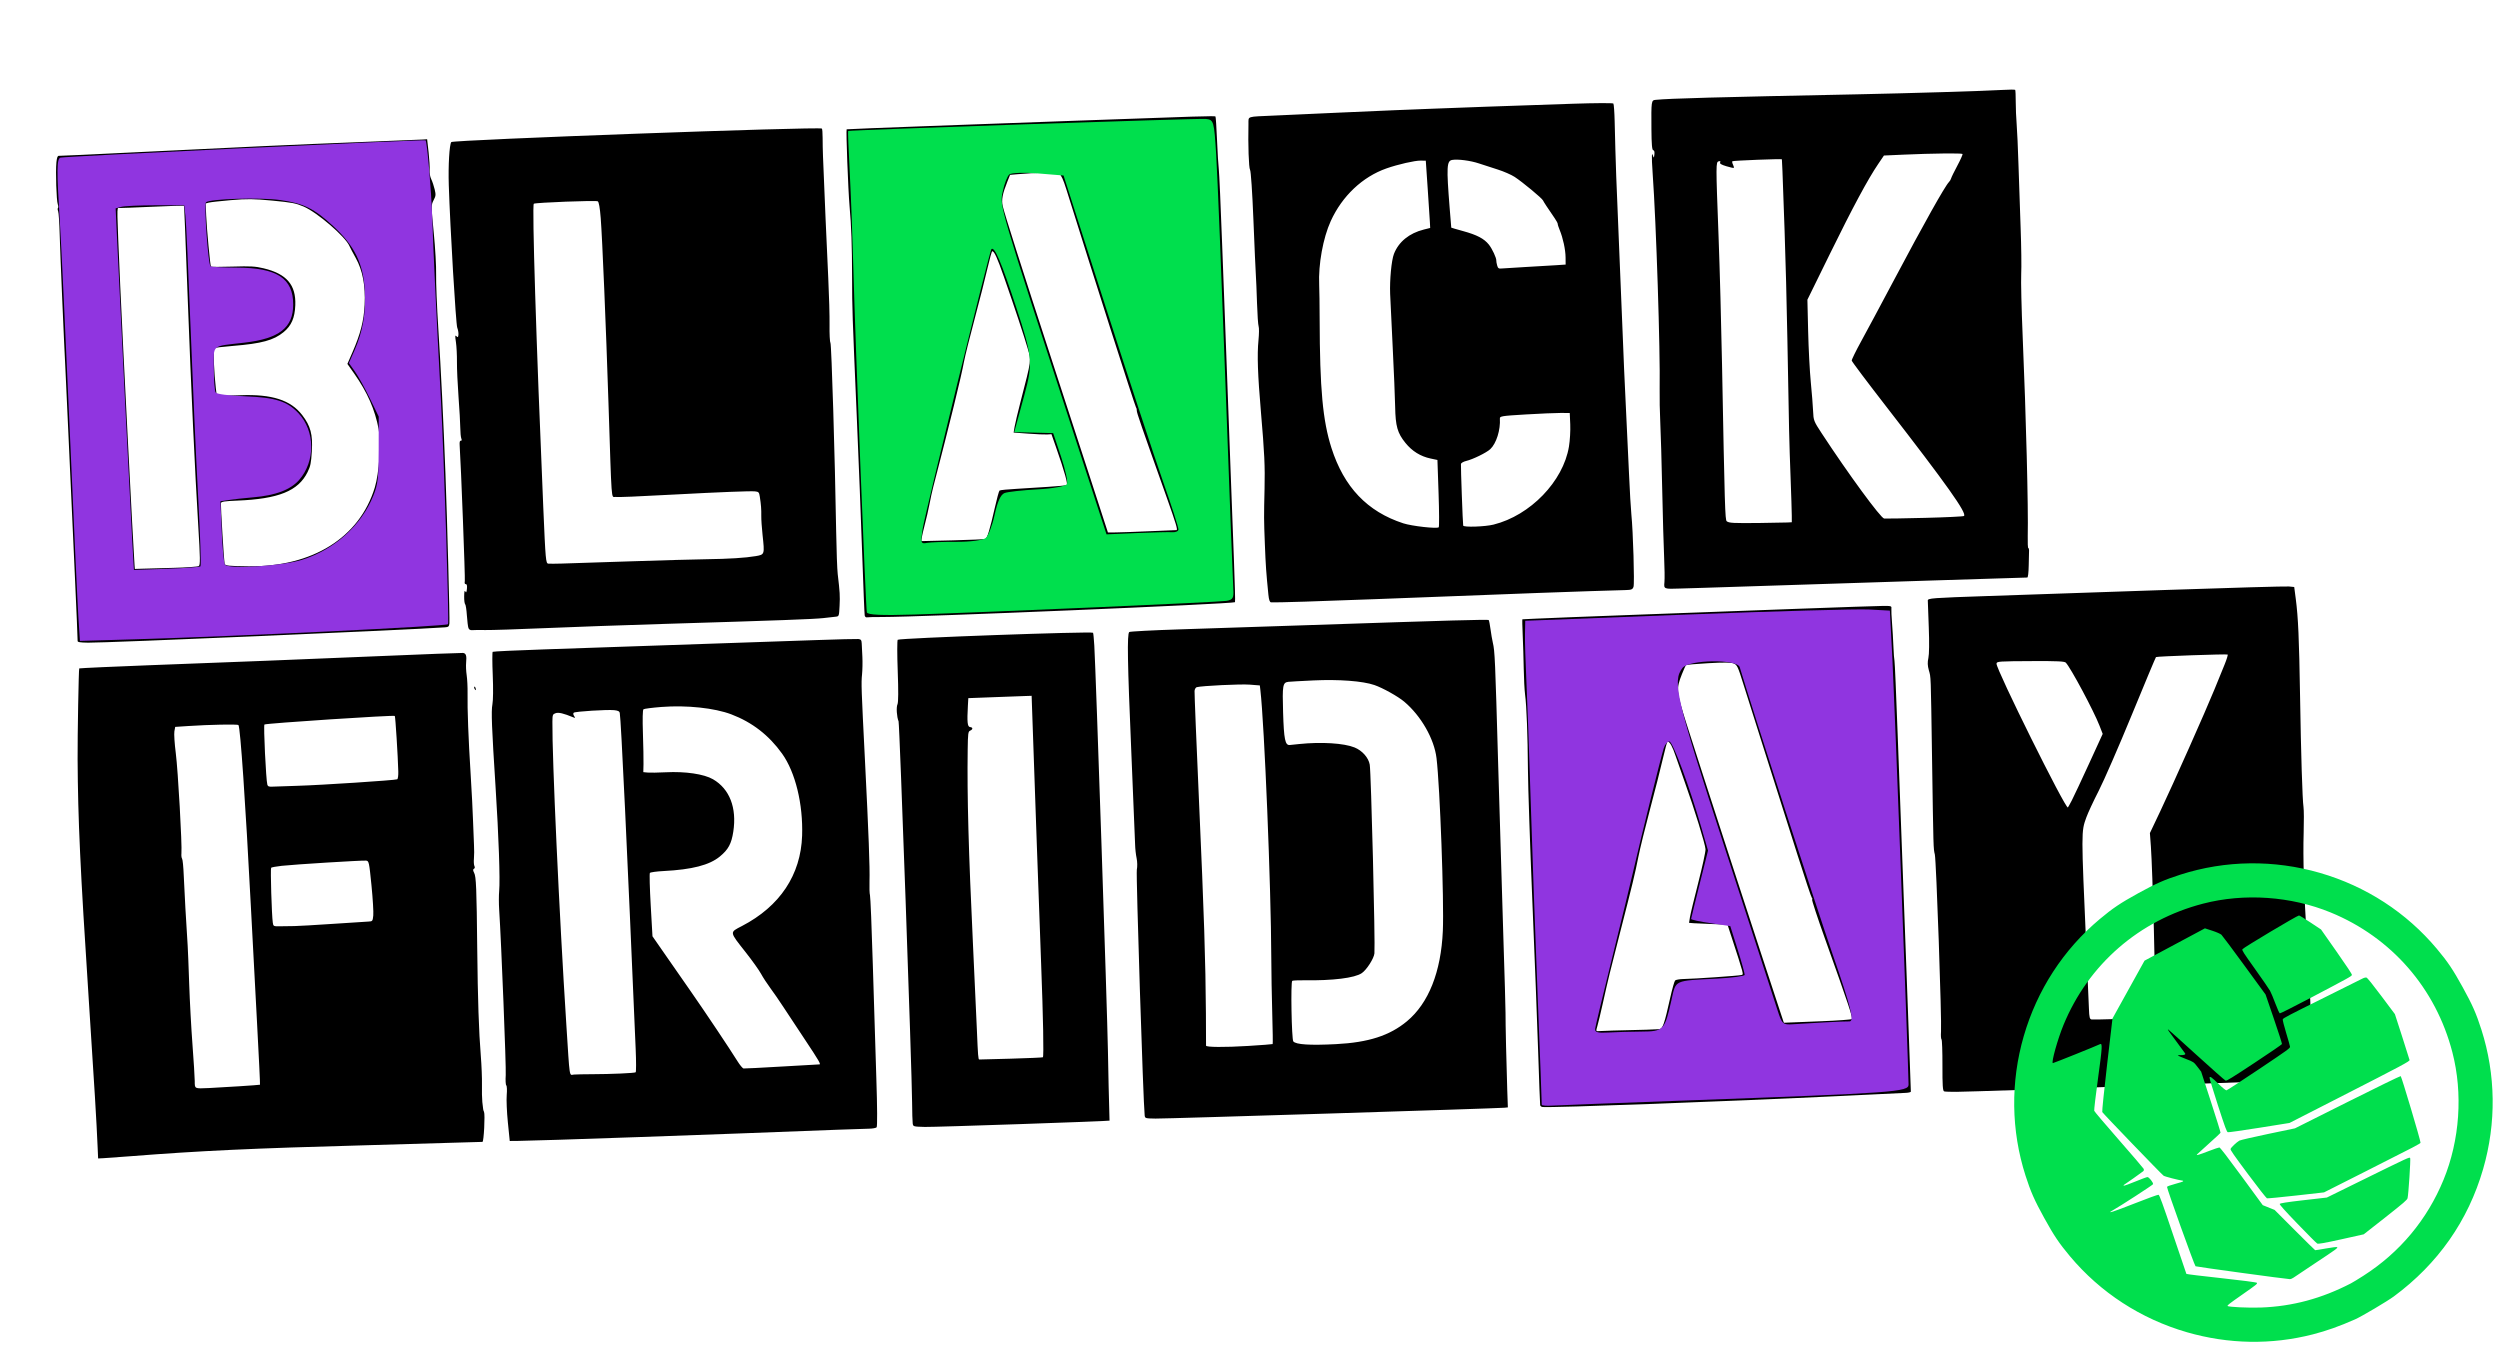 <?xml version="1.0" encoding="UTF-8" standalone="no"?>
<!-- Created with Inkscape (http://www.inkscape.org/) -->

<svg
   version="1.1"
   id="svg2"
   width="1846"
   height="994"
   viewBox="0 0 1846 994"
   sodipodi:docname="logo-black-friday - Copia.svg"
   inkscape:version="1.1 (c68e22c387, 2021-05-23)"
   xmlns:inkscape="http://www.inkscape.org/namespaces/inkscape"
   xmlns:sodipodi="http://sodipodi.sourceforge.net/DTD/sodipodi-0.dtd"
   xmlns="http://www.w3.org/2000/svg"
   xmlns:svg="http://www.w3.org/2000/svg">
  <defs
     id="defs6" />
  <sodipodi:namedview
     id="namedview4"
     pagecolor="#ffffff"
     bordercolor="#666666"
     borderopacity="1.0"
     inkscape:pageshadow="2"
     inkscape:pageopacity="0.0"
     inkscape:pagecheckerboard="0"
     showgrid="false"
     inkscape:zoom="0.2771353"
     inkscape:cx="537.64353"
     inkscape:cy="387.89718"
     inkscape:window-width="1920"
     inkscape:window-height="1001"
     inkscape:window-x="-9"
     inkscape:window-y="207"
     inkscape:window-maximized="1"
     inkscape:current-layer="layer3" />
  <g
     inkscape:groupmode="layer"
     inkscape:label="Image"
     id="g8"
     style="display:inline">
    <g
       id="g1150"
       transform="matrix(1.163,0.114,-0.114,1.163,43.813,-94.378)">
      <path
         style="color:#000000;fill:#000000;stroke-width:0.808;-inkscape-stroke:none"
         d="M 102.662,799.343 C 100.374,783.18 97.102,762.617 87.96,706.93 74.481,624.837 70.141,594.907 66.162,556.62 c -1.528,-14.703 -4.89,-56.785 -4.565,-57.125 0.186,-0.194 23.894,-3.612 43.344,-6.248 50.263,-6.813 98.921,-13.535 143.94,-19.884 28.276,-3.988 52.147,-7.251 53.047,-7.251 1.978,0 2.618,1.457 2.618,5.957 0,1.87 0.503,5.386 1.119,7.813 0.615,2.427 1.368,7.503 1.673,11.281 0.812,10.072 3.326,28.507 6.887,50.507 1.727,10.667 3.72,23.94 4.429,29.496 0.709,5.556 1.643,12.325 2.076,15.043 0.433,2.718 0.792,6.536 0.799,8.485 0.006,1.949 0.351,4.079 0.765,4.734 0.489,0.773 0.436,1.387 -0.151,1.749 -0.636,0.393 -0.515,1.151 0.409,2.561 1.488,2.271 2.474,9.364 6.647,47.834 3.39,31.251 6.117,51.93 8.816,66.845 1.068,5.904 2.191,14.007 2.495,18.008 0.304,4 0.891,8.909 1.303,10.91 0.988,4.789 1.077,5.113 1.668,6.061 0.925,1.484 1.733,18.991 0.876,18.991 -0.442,0 -6.216,0.733 -12.832,1.629 -6.616,0.896 -33.848,4.364 -60.516,7.707 -70.822,8.877 -103.539,13.631 -147.077,21.371 -7.556,1.343 -15.205,2.659 -16.998,2.924 l -3.26,0.481 z m 66.371,-43.948 c 7.977,-1.139 31.619,-5.023 31.898,-5.239 0.125,-0.097 -2.492,-17.954 -5.815,-39.682 -3.323,-21.728 -8.259,-54.233 -10.969,-72.234 -9.693,-64.39 -17.606,-111.608 -18.925,-112.927 -0.58,-0.58 -18.135,1.48 -31.592,3.706 l -8.081,1.337 -0.241,2.862 c -0.132,1.574 0.882,7.756 2.255,13.738 2.428,10.579 9.703,57.492 9.703,62.568 0,1.393 0.336,2.878 0.746,3.3 0.41,0.422 1.345,5.132 2.076,10.465 1.168,8.521 4.662,31.084 6.819,44.042 0.407,2.445 1.89,13.172 3.297,23.839 1.406,10.667 4.011,27.711 5.788,37.876 1.777,10.165 3.433,20.438 3.68,22.829 0.512,4.965 0.158,4.832 9.361,3.518 z m 43.793,-107.134 c 2.222,-0.238 12.95,-1.917 23.839,-3.73 10.889,-1.813 20.981,-3.465 22.425,-3.671 2.528,-0.36 2.627,-0.515 2.651,-4.124 0.013,-2.063 -1.338,-10.569 -3.004,-18.902 -2.89,-14.458 -3.115,-15.152 -4.91,-15.152 -2.485,0 -44.968,6.828 -52.709,8.471 -3.327,0.706 -6.273,1.544 -6.546,1.862 -0.486,0.565 3.278,29.88 4.423,34.44 0.575,2.29 0.622,2.306 5.184,1.775 2.533,-0.295 6.423,-0.731 8.645,-0.969 z m -6.561,-88.426 c 14.247,-1.797 60.921,-9.469 62.122,-10.211 0.446,-0.275 0.53,-2.374 0.203,-5.022 -1.175,-9.502 -5.179,-34.238 -5.612,-34.671 -0.603,-0.603 -80.612,12.58 -81.453,13.422 -0.619,0.619 4.376,34.641 5.525,37.635 0.421,1.097 1.159,1.296 3.459,0.93 1.608,-0.255 8.699,-1.193 15.757,-2.083 z m 152.864,198.696 c -1.286,-6.38 -2.366,-14.068 -2.398,-17.084 -0.033,-3.016 -0.423,-5.744 -0.868,-6.061 -0.444,-0.317 -0.889,-3.222 -0.989,-6.455 -0.154,-5.005 -10.903,-82.774 -14.322,-103.622 -0.62,-3.778 -1.136,-9.051 -1.148,-11.718 -0.031,-7.13 -3.684,-34.566 -8.662,-65.053 -6.093,-37.316 -7.5,-47.597 -7.098,-51.869 0.234,-2.482 -0.437,-10.265 -1.589,-18.437 -1.096,-7.778 -1.757,-14.377 -1.468,-14.663 0.289,-0.287 14.708,-2.392 32.042,-4.679 47.337,-6.245 143.892,-19.056 171.072,-22.697 13.197,-1.768 24.908,-3.214 26.025,-3.214 1.673,0 2.1,0.464 2.421,2.626 0.215,1.445 0.777,5.242 1.249,8.439 0.472,3.197 0.858,8.134 0.858,10.971 0,5.742 0.349,8.377 7.202,54.331 6.761,45.34 9.669,66.716 10.224,75.155 0.263,4 0.795,8 1.18,8.889 0.386,0.889 3.098,20.344 6.028,43.234 2.929,22.89 7.093,55.073 9.253,71.518 2.397,18.255 3.642,30.25 3.197,30.798 -0.401,0.494 -2.636,1.104 -4.967,1.357 -2.33,0.252 -11.146,1.411 -19.591,2.575 -75.623,10.425 -188.652,25.508 -200.439,26.747 l -4.875,0.513 z m 49.666,-35.425 c 12.393,-1.253 26.988,-3.332 27.625,-3.936 0.304,-0.288 -0.344,-6.888 -1.441,-14.666 -17.506,-124.116 -29.518,-206.368 -30.713,-210.313 -0.318,-1.049 -1.289,-1.414 -3.76,-1.414 -4.503,0 -24.256,3.2 -25.174,4.078 -0.435,0.417 -0.274,1.256 0.398,2.065 1.006,1.212 0.953,1.309 -0.479,0.879 -6.4,-1.924 -9.493,-2.339 -11.301,-1.515 -1.777,0.81 -1.888,1.22 -1.507,5.563 1.985,22.618 16.08,120.065 27.386,189.343 5.754,35.253 4.865,31.758 7.934,31.22 1.4,-0.245 6.364,-0.833 11.031,-1.304 z m 119.33,-16.581 c 12.638,-2 23.142,-3.637 23.343,-3.637 1.134,0 -0.638,-2.463 -10.179,-14.154 -5.799,-7.105 -12.981,-15.955 -15.96,-19.667 -2.979,-3.712 -7.235,-8.75 -9.458,-11.195 -2.222,-2.446 -5.231,-6.204 -6.685,-8.352 -1.455,-2.148 -6.364,-7.779 -10.91,-12.513 -11.752,-12.239 -11.563,-11.464 -4.001,-16.387 22.621,-14.726 33.828,-35.772 32.227,-60.52 -1.286,-19.884 -8.145,-39.458 -17.63,-50.313 -9.4,-10.758 -20.75,-17.896 -34.332,-21.593 -10.958,-2.983 -28.672,-3.13 -44.33,-0.368 -5.778,1.019 -10.848,2.183 -11.266,2.588 -0.474,0.458 -0.047,6.143 1.131,15.086 1.04,7.893 2.061,16.624 2.269,19.402 l 0.377,5.051 h 2.71 c 1.49,0 6.63,-0.585 11.422,-1.301 12.26,-1.831 24.156,-1.247 30.127,1.478 11.051,5.045 16.819,16.478 15.996,31.711 -0.417,7.727 -2.027,11.551 -6.928,16.458 -6.038,6.046 -16.638,9.921 -34.451,12.596 -4.405,0.661 -8.241,1.579 -8.525,2.039 -0.284,0.46 0.844,9.578 2.508,20.262 l 3.024,19.426 8.733,10.27 c 4.803,5.649 13.279,15.596 18.835,22.106 10.516,12.322 27.991,33.619 33.551,40.888 1.77,2.315 3.715,4.224 4.321,4.243 0.607,0.019 11.443,-1.602 24.081,-3.602 z m 85.66,27.712 c -0.276,-1.099 -1.035,-7.064 -1.687,-13.255 -2.126,-20.193 -31.212,-237.271 -31.985,-238.716 -1.428,-2.668 -2.419,-8.785 -1.727,-10.663 0.44,-1.196 -0.235,-8.617 -1.897,-20.848 -1.42,-10.445 -2.288,-19.324 -1.929,-19.731 1.014,-1.15 121.489,-17.339 122.383,-16.446 0.221,0.221 0.936,3.814 1.591,7.985 2.67,17.013 30.511,227.819 33.554,254.06 1.804,15.556 3.758,31.739 4.342,35.961 0.584,4.222 1.017,7.726 0.963,7.787 -0.372,0.414 -109.892,14.934 -115.747,15.346 -7.339,0.516 -7.362,0.512 -7.862,-1.481 z m 57.881,-46.766 c 10.757,-1.368 19.716,-2.645 19.909,-2.838 0.595,-0.595 -2.269,-25.068 -6.896,-58.921 -3.487,-25.512 -15.703,-116.675 -21.524,-160.619 l -0.937,-7.077 -4.079,0.537 c -2.243,0.295 -11.17,1.503 -19.837,2.683 l -15.758,2.147 0.2,4.798 c 0.435,10.422 1.014,13.283 2.686,13.283 1.898,0 2.037,1.268 0.249,2.268 -1.18,0.661 -1.216,1.835 -0.365,11.96 2.479,29.495 6.76,63.606 15.406,122.748 3.054,20.89 6.495,44.709 7.646,52.932 2.291,16.362 2.688,18.587 3.319,18.587 0.233,0 9.224,-1.119 19.981,-2.487 z m 87.502,27.418 c -1.613,-7.253 -20.386,-151.243 -20.076,-153.981 0.217,-1.909 -0.156,-5.084 -0.853,-7.273 -0.681,-2.137 -1.474,-5.885 -1.762,-8.33 -0.289,-2.445 -3.944,-28.628 -8.123,-58.184 -7.932,-56.102 -9.987,-73.924 -8.675,-75.236 0.42,-0.42 14.738,-2.587 31.817,-4.816 17.08,-2.229 51.418,-6.74 76.308,-10.023 96.627,-12.748 116.731,-15.291 117.2,-14.822 0.267,0.267 1.024,2.796 1.683,5.619 0.658,2.823 1.696,6.605 2.306,8.403 1.775,5.231 2.387,9.536 10.915,76.733 4.456,35.113 10.669,83.479 13.807,107.48 3.138,24.001 5.862,45.457 6.056,47.679 0.468,5.388 3.969,34.414 5.821,48.257 l 1.482,11.084 -2.056,0.419 c -4.09,0.833 -212.337,27.809 -218.798,28.343 -6.5,0.537 -6.64,0.51 -7.054,-1.351 z m 60.913,-50.053 c 8.197,-1.318 15.028,-2.52 15.18,-2.672 0.152,-0.152 -0.811,-8.779 -2.14,-19.172 -1.329,-10.393 -3.17,-26.35 -4.091,-35.462 -4.399,-43.532 -18.712,-146.163 -23.328,-167.28 l -0.618,-2.828 -6.46,0.126 c -5.708,0.111 -30.033,3.679 -33.096,4.855 -0.638,0.245 -1.16,1.357 -1.16,2.472 0,1.115 4.354,32.441 9.676,69.614 10.11,70.612 13.906,99.601 17.354,132.53 1.134,10.829 2.062,19.932 2.062,20.229 0,1.038 11.829,-0.033 26.621,-2.411 z m 54.999,-6.529 c 20.332,-3.051 33.267,-8.667 43.24,-18.774 12.496,-12.664 18.389,-33.163 16.982,-59.075 -1.024,-18.86 -10.672,-90.274 -14.613,-108.169 -2.645,-12.007 -12.324,-25.658 -23.789,-33.549 -4.287,-2.951 -14.362,-7.343 -19.8,-8.631 -7.612,-1.803 -22.673,-1.468 -38.613,0.859 -7.653,1.117 -14.722,2.213 -15.709,2.434 -3.469,0.778 -3.596,2.519 -1.423,19.406 2.209,17.169 3.344,20.826 6.274,20.227 0.986,-0.202 3.611,-0.737 5.833,-1.189 13.733,-2.796 28.094,-3.312 35.013,-1.257 5.039,1.496 9.401,5.548 10.607,9.851 1.33,4.746 14.585,112.379 14.585,118.431 0,3.2 -3.847,10.76 -6.704,13.174 -4.146,3.504 -17.751,6.566 -35.83,8.064 -3.615,0.3 -6.965,0.787 -7.445,1.084 -1.005,0.621 3.194,36.866 4.407,38.042 1.873,1.816 10.733,1.512 26.986,-0.927 z m 132.171,25.792 c -0.171,-0.556 -2.187,-15.374 -4.482,-32.931 -2.295,-17.556 -8.141,-60.205 -12.992,-94.774 -4.851,-34.57 -9.749,-71.662 -10.885,-82.428 -2.333,-22.117 -4.752,-39.823 -6.447,-47.19 -0.631,-2.744 -1.727,-10.017 -2.434,-16.162 -0.708,-6.146 -1.932,-15.629 -2.72,-21.073 -0.788,-5.445 -1.309,-9.899 -1.158,-9.899 0.151,0 4,-0.564 8.553,-1.253 4.553,-0.689 33.552,-4.673 64.442,-8.853 30.89,-4.18 76.529,-10.355 101.419,-13.723 24.89,-3.367 47.891,-6.405 51.113,-6.751 5.672,-0.608 5.859,-0.572 5.859,1.132 0,0.968 0.578,4.99 1.284,8.937 0.706,3.947 1.761,10.632 2.345,14.854 0.583,4.222 1.279,8.223 1.546,8.889 0.267,0.667 3.208,21.395 6.534,46.063 6.174,45.791 11.308,83.613 23.454,172.796 3.773,27.702 6.859,50.655 6.859,51.007 0,0.352 -1.364,0.835 -3.03,1.074 -1.667,0.238 -20.486,3 -41.82,6.138 -68.858,10.127 -179.854,25.158 -185.782,25.158 -0.741,0 -1.487,-0.455 -1.658,-1.01 z m 41.575,-51.448 c 18.402,-2.23 27.223,-3.368 28.783,-3.711 2.005,-0.441 2.782,-3.717 4.783,-20.171 0.701,-5.763 1.621,-10.895 2.044,-11.405 0.423,-0.51 2.857,-1.167 5.409,-1.459 6.584,-0.754 34.106,-5.387 35.862,-6.037 1.565,-0.579 2.059,0.762 -9.214,-25.001 l -2.579,-5.893 -9.311,0.607 c -5.121,0.334 -10.584,0.622 -12.139,0.641 l -2.828,0.034 0.225,-3.637 c 0.124,-2 1.522,-12.001 3.106,-22.223 1.585,-10.223 2.709,-19.859 2.498,-21.415 -0.405,-2.992 -9.556,-24.82 -16.939,-40.406 -2.421,-5.111 -5.79,-12.384 -7.486,-16.162 -2.717,-6.053 -4.594,-8.779 -6.104,-8.864 -0.251,-0.014 -1.098,4.975 -1.884,11.086 -0.785,6.111 -3.005,20.748 -4.933,32.527 -1.928,11.778 -3.912,25.597 -4.41,30.708 -1.047,10.747 -2.026,17.708 -6.932,49.295 -3.806,24.505 -4.467,29.156 -6.472,45.586 -0.701,5.738 -1.572,12.031 -1.937,13.983 -0.658,3.522 -0.646,3.547 1.463,3.15 1.169,-0.22 5.217,-0.775 8.995,-1.233 z m 130.511,-18.723 c 9.778,-1.351 18.111,-2.785 18.516,-3.185 0.768,-0.758 -2.221,-7.474 -21.686,-48.731 -6.045,-12.813 -10.802,-23.6 -10.572,-23.972 0.23,-0.372 0.133,-0.799 -0.215,-0.948 -0.348,-0.149 -5.606,-11.908 -11.685,-26.131 -6.079,-14.223 -17.539,-40.951 -25.467,-59.397 -7.928,-18.445 -16.582,-38.686 -19.23,-44.978 -4.339,-10.309 -5.056,-11.514 -7.24,-12.177 -1.73,-0.525 -6.292,-0.131 -15.925,1.372 -7.426,1.159 -13.71,2.317 -13.966,2.573 -0.256,0.256 -1.181,2.967 -2.055,6.026 -2.735,9.565 -2.43,11.198 5.592,29.972 10.026,23.462 62.344,143.097 77.949,178.245 l 2.07,4.662 3.068,-0.437 c 1.688,-0.24 11.068,-1.542 20.847,-2.894 z m 81.13,36.61 c -0.911,-0.176 -1.504,-3.756 -2.681,-16.162 -0.831,-8.765 -1.818,-16.137 -2.194,-16.383 -0.375,-0.246 -0.733,-2.428 -0.793,-4.849 -0.18,-7.146 -13.573,-107.544 -14.817,-111.073 -1.276,-3.618 -1.137,-2.525 -7.758,-61.013 -6.031,-53.274 -5.561,-49.799 -7.359,-54.421 -1.09,-2.804 -1.385,-4.981 -1.04,-7.677 0.291,-2.273 -0.351,-9.846 -1.621,-19.118 -1.157,-8.445 -2.184,-16.071 -2.283,-16.947 -0.17,-1.503 1.984,-1.879 38.206,-6.675 21.112,-2.796 71.296,-9.443 111.52,-14.772 40.224,-5.329 74.648,-9.689 76.497,-9.689 l 3.362,8e-5 1.734,7.475 c 2.63,11.337 4.52,24.564 8.574,60.003 4.298,37.575 7.936,65.708 9.091,70.306 0.447,1.778 1.209,9.095 1.694,16.26 1.079,15.945 3.805,37.136 8.615,66.977 5.513,34.201 7.354,47.275 9.248,65.658 0.95,9.224 2.063,17.316 2.475,17.982 1.382,2.242 1.748,3.3 1.296,3.752 -0.421,0.421 -209.875,28.362 -224.067,29.89 -3.591,0.387 -7.055,0.601 -7.699,0.477 z m 102.901,-56.011 c 25.029,-3.268 25.295,-3.327 25.102,-5.604 -1.461,-17.219 -10.61,-90.652 -13.086,-105.035 l -1.46,-8.485 5.233,-14.546 c 6.362,-17.686 22.321,-65.713 26.449,-79.6 1.652,-5.556 3.844,-12.917 4.871,-16.358 1.027,-3.441 1.625,-6.392 1.329,-6.558 -0.665,-0.372 -44.376,5.472 -44.909,6.004 -0.211,0.211 -5.468,17.285 -11.682,37.942 -6.214,20.657 -13.462,43.038 -16.107,49.735 -2.644,6.697 -5.4,14.539 -6.124,17.426 -2.37,9.449 -2.471,8.412 8.063,82.322 2.439,17.112 4.847,34.113 5.352,37.779 0.787,5.724 1.137,6.667 2.473,6.667 0.856,0 7.379,-0.76 14.497,-1.69 z M 1322.806,459.646 c 0.98,-2.445 4.826,-13.279 8.547,-24.077 l 6.765,-19.632 -2.501,-4.954 c -4.533,-8.98 -21.822,-34.863 -25.109,-37.591 -0.885,-0.734 -5.553,-0.498 -20.501,1.038 -22.009,2.262 -22.992,2.428 -22.992,3.874 0,3.457 52.424,87.374 53.752,86.044 0.141,-0.141 1.058,-2.257 2.039,-4.701 z M 311.383,487.876 c -0.293,-0.474 -0.359,-1.035 -0.148,-1.247 0.212,-0.212 0.6,0.176 0.864,0.862 0.546,1.424 0.081,1.674 -0.716,0.385 z M 58.88,482.232 c 0,-0.595 -2.713,-19.83 -6.028,-42.744 -3.315,-22.915 -8.591,-59.482 -11.723,-81.261 -3.132,-21.779 -6.079,-42.143 -6.55,-45.255 -2.877,-19.033 -10.683,-74.305 -12.039,-85.241 -0.885,-7.144 -1.968,-13.659 -2.406,-14.477 -0.438,-0.818 -0.566,-1.718 -0.285,-1.999 0.281,-0.281 0.116,-1.329 -0.368,-2.329 -1.064,-2.197 -3.437,-20.347 -3.435,-26.263 0.002,-2.939 0.325,-4.243 1.051,-4.243 0.577,0 21.76,-3.074 47.073,-6.83 65.58,-9.733 102.326,-15.026 142.998,-20.598 19.556,-2.679 36.688,-5.066 38.069,-5.303 l 2.512,-0.432 1.731,8.127 c 0.952,4.47 1.732,9.477 1.734,11.127 0.002,1.65 0.703,4.148 1.559,5.551 0.856,1.403 2.123,4.223 2.817,6.267 1.147,3.38 1.145,4.007 -0.028,6.939 -1.247,3.118 -1.178,3.784 2.127,20.401 1.879,9.448 3.705,21.178 4.058,26.067 0.353,4.889 2.477,20.163 4.721,33.941 4.37,26.839 8.756,56.501 13.443,90.913 4.124,30.283 11.705,91.019 11.705,93.778 0,1.981 -0.378,2.379 -2.626,2.761 -23.172,3.94 -212.383,30.73 -223.444,31.637 -5.3,0.435 -6.667,0.325 -6.667,-0.534 z M 114.497,430.47 c 8.144,-1.016 15.316,-2.23 15.938,-2.7 0.954,-0.721 0.507,-4.747 -2.882,-25.905 -5.227,-32.636 -13.044,-86.516 -20.167,-138.996 -6.591,-48.558 -8.261,-60.529 -8.485,-60.814 -0.089,-0.113 -9.039,1.068 -19.889,2.625 -10.85,1.557 -20.224,2.831 -20.831,2.832 -1.375,0.002 -1.536,-1.4 5.561,48.488 4.467,31.4 24.462,164.748 26.245,175.024 l 0.432,2.491 4.635,-0.599 c 2.549,-0.33 11.299,-1.43 19.443,-2.446 z m 47.285,-5.621 c 40.236,-3.53 67.957,-24.837 74.52,-57.277 1.895,-9.366 1.276,-28.516 -1.199,-37.085 -3.42,-11.843 -9.347,-22.411 -18.598,-33.159 l -5.046,-5.862 2.483,-7.67 c 3.934,-12.154 5.2,-20.382 4.712,-30.624 -0.571,-11.968 -3.378,-21.499 -8.508,-28.884 -2.082,-2.997 -4.187,-6.188 -4.678,-7.092 -3.026,-5.567 -22.405,-19.209 -31.226,-21.982 -5.19,-1.631 -7.486,-1.839 -20.005,-1.813 -11.904,0.025 -16.032,0.381 -26.079,2.249 -6.566,1.221 -12.786,2.543 -13.824,2.937 l -1.887,0.717 1.061,7.539 c 1.207,8.578 5.601,31.269 6.165,31.833 0.205,0.205 6.339,-0.396 13.63,-1.336 11.189,-1.442 14.243,-1.572 19.58,-0.829 14.807,2.06 21.427,8.386 22.193,21.208 0.481,8.045 -1.169,13.17 -5.695,17.697 -5.752,5.752 -13.086,8.545 -30.898,11.766 -6.225,1.126 -11.559,2.298 -11.853,2.605 -0.567,0.591 1.72,16.635 3.534,24.798 l 1.077,4.844 3.215,-0.252 c 1.768,-0.139 7.006,-0.773 11.639,-1.41 19.747,-2.713 31.92,-0.082 40.107,8.67 5.943,6.354 7.881,11.53 8.272,22.093 0.282,7.625 0.084,9.538 -1.394,13.453 -4.705,12.46 -16.613,18.683 -42.603,22.264 -7.884,1.086 -9.978,1.638 -9.978,2.628 0,1.704 5.562,36.553 6.036,37.82 0.457,1.221 2.813,1.245 15.246,0.154 z m 142.108,25.309 c -0.397,-0.782 -1.199,-4.331 -1.782,-7.886 -0.583,-3.556 -1.386,-6.682 -1.785,-6.948 -0.399,-0.266 -0.893,-2.448 -1.097,-4.849 -0.263,-3.094 -0.134,-4.013 0.442,-3.154 0.617,0.92 0.816,0.482 0.826,-1.818 0.008,-1.998 -0.332,-2.962 -0.998,-2.828 -0.634,0.127 -0.934,-0.557 -0.806,-1.839 0.158,-1.584 -9.577,-72.907 -11.662,-85.438 -0.281,-1.688 -0.106,-2.626 0.488,-2.626 0.626,0 0.684,-0.458 0.181,-1.414 -0.409,-0.778 -0.997,-3.778 -1.306,-6.667 -0.309,-2.889 -1.669,-11.617 -3.021,-19.395 -1.352,-7.778 -2.763,-17.597 -3.135,-21.819 -0.372,-4.222 -1.208,-9.79 -1.858,-12.371 -1.014,-4.026 -1.019,-4.558 -0.032,-3.74 0.944,0.783 1.15,0.586 1.15,-1.099 0,-1.13 -0.532,-3.083 -1.182,-4.342 -1.089,-2.107 -10.548,-61.859 -14.114,-89.16 -1.595,-12.211 -2.122,-25.591 -1.072,-27.197 0.992,-1.516 230.382,-32.476 232.218,-31.341 0.274,0.169 0.739,2.773 1.033,5.786 0.294,3.013 0.907,8.205 1.363,11.538 2.656,19.423 8.365,59.659 10.836,76.367 1.577,10.667 3.243,23.922 3.701,29.455 0.458,5.533 1.201,10.503 1.649,11.043 0.775,0.934 9.985,72.467 15.231,118.297 1.348,11.778 2.968,23.779 3.599,26.668 2.481,11.35 2.829,13.562 3.131,19.927 0.311,6.537 0.296,6.597 -1.771,7.041 -1.146,0.246 -4.63,0.987 -7.741,1.645 -6,1.27 -27.529,4.178 -99.398,13.425 -24.446,3.145 -58.265,7.674 -75.155,10.063 -16.89,2.389 -33.618,4.572 -37.173,4.849 -3.556,0.278 -7.269,0.672 -8.251,0.876 -1.161,0.241 -2.039,-0.126 -2.508,-1.051 z m 54.397,-46.301 c 3.556,-0.462 22.829,-2.986 42.83,-5.609 20.001,-2.623 41.638,-5.355 48.083,-6.07 14.072,-1.562 24.622,-3.269 30.91,-5.002 5.523,-1.522 5.525,-1.531 2.983,-13.707 -0.915,-4.382 -1.807,-9.748 -1.982,-11.923 -0.335,-4.162 -0.834,-7.008 -2.109,-12.005 -0.692,-2.712 -1.045,-3.03 -3.368,-3.03 -2.973,6.5e-4 -22.342,2.665 -49.87,6.86 -24.634,3.754 -35.413,5.261 -37.631,5.261 -2.626,0 -1.675,5.534 -10.069,-58.589 -6.359,-48.576 -14.05,-103.296 -16.281,-115.846 -1.167,-6.561 -2.167,-10.132 -2.918,-10.421 -1.382,-0.53 -39.085,4.629 -40.045,5.479 -1.101,0.975 10.082,87.288 24.629,190.083 4.768,33.696 5.082,35.355 6.688,35.356 0.927,5.7e-4 4.594,-0.377 8.15,-0.838 z m 193.997,13.921 c -0.241,-0.759 -2.632,-17.923 -5.315,-38.142 -2.682,-20.219 -8.129,-59.673 -12.103,-87.674 -9.043,-63.71 -9.346,-65.997 -11.319,-85.66 -2.099,-20.92 -3.623,-32.298 -6.058,-45.255 -1.822,-9.693 -6.961,-47.418 -6.523,-47.882 0.105,-0.112 23.253,-3.311 51.439,-7.11 28.186,-3.799 69.975,-9.431 92.865,-12.516 76.503,-10.311 86.433,-11.589 86.848,-11.174 0.227,0.227 1.333,6.931 2.458,14.899 1.125,7.968 2.428,16.123 2.895,18.124 0.467,2 3.536,23.456 6.82,47.679 3.284,24.223 7.446,54.77 9.249,67.882 1.803,13.112 5.645,41.477 8.539,63.033 2.893,21.557 6.914,51.137 8.934,65.735 2.021,14.598 3.518,26.697 3.329,26.887 -1.218,1.218 -197.494,28.824 -220.793,31.054 -4.889,0.468 -9.325,0.997 -9.858,1.175 -0.533,0.178 -1.166,-0.297 -1.407,-1.056 z m 51.043,-52.699 c 10.568,-1.343 19.615,-2.584 20.105,-2.757 1.096,-0.389 2.313,-6.51 4.028,-20.257 0.721,-5.778 1.576,-10.791 1.9,-11.139 0.324,-0.349 5.287,-1.341 11.027,-2.205 11.232,-1.691 29.21,-4.764 30.818,-5.268 1.052,-0.33 -2.07,-8.425 -8.964,-23.25 l -3.684,-7.921 -2.654,0.429 c -1.46,0.236 -6.836,0.528 -11.947,0.648 l -9.293,0.219 0.244,-3.637 c 0.134,-2 1.154,-9.455 2.265,-16.566 4.268,-27.304 4.219,-25.855 1.128,-33.602 -3.047,-7.635 -10.691,-24.834 -19.363,-43.569 -5.37,-11.601 -7.547,-15.359 -8.897,-15.359 -0.293,0 -1.171,5 -1.952,11.112 -0.78,6.111 -3.004,20.748 -4.942,32.527 -1.937,11.778 -3.759,24.143 -4.049,27.476 -0.889,10.242 -4.852,37.79 -11.682,81.216 -0.419,2.667 -0.975,7.394 -1.235,10.506 -0.26,3.111 -1.124,9.748 -1.921,14.748 -0.797,5 -1.156,9.091 -0.798,9.091 0.358,0 9.297,-1.099 19.865,-2.441 z m 122.951,-17.835 c 9.053,-1.293 16.599,-2.351 16.768,-2.351 1.016,0 -0.578,-3.91 -8.237,-20.205 -20.286,-43.161 -24.049,-51.374 -24.049,-52.499 0,-0.655 -0.319,-1.565 -0.71,-2.023 -0.804,-0.942 -35.94,-82.47 -57.257,-132.858 -2.484,-5.872 -4.097,-8.635 -5.384,-9.221 -1.799,-0.82 -14.245,0.5 -26.255,2.784 l -4.618,0.878 -1.32,4.542 c -2.29,7.876 -2.626,11.79 -1.339,15.605 1.594,4.725 16.285,38.881 39.564,91.982 10.619,24.223 25.466,58.145 32.993,75.383 l 13.685,31.34 4.849,-0.503 c 2.667,-0.277 12.256,-1.561 21.309,-2.854 z m 78.595,32.6 c -2.81,-14.071 -3.481,-18.042 -5.34,-31.587 -2.168,-15.793 -2.273,-16.81 -3.612,-34.881 -1.04,-14.031 -2.286,-22.584 -6.947,-47.679 -4.372,-23.544 -6.021,-35.95 -6.021,-45.307 0,-3.983 -0.337,-7.874 -0.749,-8.646 -0.412,-0.772 -1.529,-7.404 -2.481,-14.737 -0.953,-7.334 -2.049,-15.152 -2.435,-17.375 -0.387,-2.222 -2.593,-17.678 -4.904,-34.345 -2.449,-17.661 -4.635,-30.81 -5.24,-31.517 -0.908,-1.059 -2.85,-15.671 -3.835,-28.853 -0.368,-4.921 -2.023,-4.206 15.604,-6.739 6.445,-0.926 24.264,-3.492 39.598,-5.703 15.334,-2.211 31.698,-4.537 36.365,-5.169 4.667,-0.632 15.213,-2.088 23.435,-3.234 15.338,-2.139 44.688,-6.067 88.009,-11.781 13.515,-1.782 24.861,-2.951 25.215,-2.598 0.354,0.354 1.216,5.37 1.916,11.147 3.086,25.452 4.914,39.085 11.002,82.022 3.561,25.112 7.164,50.932 8.008,57.376 0.844,6.445 3.204,22.991 5.245,36.769 2.041,13.778 4.955,33.779 6.477,44.446 1.522,10.667 3.317,22.122 3.99,25.456 2.147,10.629 6.341,43.394 5.821,45.468 -0.43,1.714 -1.11,2.075 -4.755,2.529 -24.022,2.99 -70.534,9.258 -156.584,21.101 -33.045,4.548 -63.475,8.481 -65.621,8.481 -0.854,0 -1.517,-1.427 -2.16,-4.647 z m 102.965,-52.893 c 0.311,-0.312 -0.681,-9.949 -2.204,-21.415 l -2.769,-20.848 -4.398,-0.487 c -6.45,-0.714 -12.056,-3.472 -16.755,-8.243 -5.667,-5.755 -7.285,-9.869 -8.722,-22.182 -0.661,-5.666 -2.987,-22.302 -5.169,-36.97 -2.182,-14.667 -4.393,-29.759 -4.915,-33.537 -1.217,-8.812 -1.263,-21.307 -0.094,-25.468 2.226,-7.926 8.331,-13.979 17.336,-17.189 l 3.859,-1.375 -0.546,-3.642 c -0.3,-2.003 -1.855,-11.46 -3.454,-21.016 l -2.909,-17.375 -3.191,0.257 c -3.671,0.296 -14.066,3.762 -21.088,7.032 -14.548,6.774 -26.15,20.118 -31.766,36.534 -3.811,11.14 -5.192,28.018 -3.341,40.822 0.433,2.997 1.528,12.816 2.433,21.819 4.379,43.581 8.167,63.35 15.322,79.97 10.277,23.872 26.463,37.844 49.811,42.995 5.576,1.23 21.426,1.453 22.558,0.317 z m 34.307,-5.078 c 22.514,-8 41.165,-31.507 42.602,-53.694 0.255,-3.937 0.012,-10.078 -0.556,-14.085 l -1.008,-7.104 -5.767,0.542 c -3.172,0.298 -13.04,1.695 -21.929,3.105 -14.973,2.374 -16.143,2.681 -15.9,4.165 1.157,7.075 -0.692,15.902 -4.155,19.83 -2.197,2.493 -10.306,7.491 -14.492,8.933 -1.668,0.575 -3.03,1.582 -3.03,2.241 0,1.714 4.828,37.494 5.204,38.567 0.397,1.133 13.741,-0.619 19.032,-2.499 z m 4.452,-163.992 c 7.111,-1.095 15.612,-2.437 18.89,-2.982 l 5.96,-0.992 -0.483,-4.512 c -0.519,-4.853 -2.833,-12.081 -5.4,-16.87 -0.876,-1.634 -1.593,-3.293 -1.593,-3.685 0,-0.392 -1,-1.9 -2.222,-3.35 -5.29,-6.277 -7.919,-9.537 -8.485,-10.52 -0.769,-1.337 -13.958,-10.255 -19.287,-13.042 -2.222,-1.162 -7.201,-2.781 -11.064,-3.599 -3.863,-0.818 -9.388,-2.029 -12.277,-2.691 -5.456,-1.251 -13.475,-1.507 -16.97,-0.542 -3.409,0.941 -3.243,4.644 1.362,30.394 1.193,6.667 2.192,12.179 2.221,12.249 0.029,0.07 3.48,0.717 7.668,1.438 8.95,1.54 13.625,3.434 16.998,6.884 2.377,2.432 5.692,8.05 5.692,9.648 0,0.433 0.366,1.749 0.812,2.924 0.678,1.784 1.178,2.062 3.03,1.687 1.22,-0.247 8.037,-1.344 15.148,-2.439 z m 106.558,189.638 c -0.01,-2.111 -0.779,-9.112 -1.72,-15.556 -0.941,-6.445 -3.382,-25.718 -5.426,-42.83 -2.043,-17.112 -4.45,-36.022 -5.348,-42.022 -0.898,-6 -1.981,-15.273 -2.408,-20.607 -1.942,-24.305 -12.392,-104.166 -17.708,-135.323 -0.892,-5.23 -1.597,-10.196 -1.566,-11.036 0.053,-1.435 0.099,-1.429 0.751,0.09 0.582,1.354 0.704,1.191 0.751,-1.01 0.036,-1.647 -0.335,-2.626 -0.995,-2.626 -0.763,0 -1.432,-3.601 -2.439,-13.132 -1.887,-17.854 -1.873,-18.154 0.865,-18.697 8.976,-1.778 37.021,-5.305 126.268,-15.877 32.397,-3.838 80.272,-9.997 91.23,-11.738 4.174,-0.663 7.763,-1.032 7.976,-0.82 0.212,0.212 0.698,3.585 1.08,7.495 0.382,3.91 1.262,10.2 1.955,13.978 0.693,3.778 2.339,15.233 3.657,25.456 1.318,10.223 3.678,28.042 5.244,39.598 1.567,11.556 3.008,24.565 3.202,28.908 0.194,4.343 2.341,21.98 4.77,39.194 7.109,50.376 14.187,107.584 15.496,125.24 0.305,4.111 0.793,7.475 1.085,7.475 0.292,0 0.572,0.636 0.621,1.414 0.05,0.778 0.364,4.96 0.699,9.293 0.383,4.957 0.319,7.879 -0.173,7.879 -0.43,0 -27.122,3.457 -59.316,7.682 -88.482,11.612 -131.846,17.273 -142.579,18.614 -5.334,0.666 -12.349,1.568 -15.589,2.004 -10.383,1.396 -10.372,1.399 -10.383,-3.046 z m 56.19,-43.057 c 8.271,-0.903 16.201,-1.825 17.623,-2.049 l 2.585,-0.408 -0.426,-4.214 c -0.234,-2.318 -1.663,-13.305 -3.175,-24.417 -2.968,-21.805 -3.703,-27.861 -10.448,-86.082 -2.447,-21.122 -6.26,-51.85 -8.473,-68.286 -2.213,-16.436 -4.458,-33.156 -4.989,-37.156 -0.531,-4 -1.026,-7.365 -1.099,-7.477 -0.239,-0.366 -30.536,3.807 -30.999,4.271 -0.248,0.248 0.014,1.197 0.584,2.109 0.57,0.912 0.889,1.805 0.71,1.984 -0.179,0.179 -2.358,-0.083 -4.841,-0.582 -3.297,-0.662 -4.4,-1.21 -4.085,-2.029 0.305,-0.794 0.023,-0.966 -0.964,-0.587 -1.783,0.684 -1.697,1.578 4.517,47.162 2.635,19.334 7.175,55.518 10.089,80.408 10.497,89.686 11.512,97.594 12.619,98.296 1.559,0.989 4.156,0.871 20.774,-0.943 z m 103.526,-13.392 c 13.112,-1.617 24.161,-3.236 24.554,-3.597 1.947,-1.791 -12.7,-18.656 -55.612,-64.036 -13.364,-14.132 -24.406,-26.177 -24.539,-26.767 -0.133,-0.59 1.998,-6.301 4.735,-12.691 2.737,-6.39 10.356,-24.71 16.932,-40.711 15.326,-37.292 26.274,-62.24 28.48,-64.898 0.514,-0.619 1.02,-1.708 1.125,-2.42 0.104,-0.711 1.524,-4.513 3.156,-8.449 1.631,-3.935 2.763,-7.358 2.514,-7.607 -0.533,-0.533 -19.231,1.514 -36.848,4.035 l -12.473,1.785 -3.072,5.644 c -5.587,10.263 -13.28,28.695 -24.799,59.415 l -11.375,30.335 2.407,19.768 c 1.324,10.872 3.489,25.223 4.812,31.89 1.323,6.667 2.78,14.816 3.238,18.109 0.803,5.772 1.046,6.253 6.746,13.334 19.315,23.998 42.377,49.768 44.556,49.787 0.893,0.008 12.352,-1.309 25.464,-2.926 z"
         id="path4153" />
    </g>
  </g>
  <g
     inkscape:groupmode="layer"
     id="layer3"
     inkscape:label="Image 2"
     style="display:inline">
    <path
       style="fill:#00df4d;fill-opacity:1;stroke-width:2.062"
       d="m 553.435,415.66 c -0.998,-2.83 -23.968,-169.576 -29.71,-215.677 -2.331,-18.712 -5.995,-45.62 -8.142,-59.795 -2.147,-14.176 -3.757,-25.899 -3.578,-26.052 0.861,-0.734 219.568,-29.651 224.148,-29.636 5.088,0.017 5.376,0.739 8.809,22.081 1.952,12.135 10.948,76.853 19.991,143.818 9.043,66.964 16.929,124.655 17.526,128.202 0.913,5.426 0.342,6.646 -3.601,7.696 -4.957,1.32 -145.025,21.27 -195.078,27.785 -20.927,2.724 -29.799,3.185 -30.365,1.578 z m 52.33,-49.87 c 8.295,-0.778 16.319,-2.652 17.832,-4.165 1.513,-1.513 3.402,-8.363 4.199,-15.223 0.979,-8.434 2.549,-13.038 4.849,-14.221 1.871,-0.962 11.134,-2.926 20.584,-4.364 9.505,-1.447 17.618,-3.75 18.157,-5.155 0.536,-1.396 -1.907,-8.982 -5.428,-16.856 l -6.402,-14.317 -12.268,0.887 -12.268,0.887 1.006,-5.918 c 0.553,-3.255 1.944,-11.423 3.091,-18.153 3.471,-20.367 2.654,-24.616 -10.434,-54.259 -12.231,-27.701 -17.429,-37.238 -19.286,-35.382 -1.013,1.013 -25.447,170.305 -26.013,180.227 -0.518,9.079 -0.265,9.66 3.693,8.49 1.985,-0.587 10.395,-1.703 18.689,-2.48 z m 134.922,-19.339 c 1.985,-0.04 3.608,-0.979 3.608,-2.088 0,-1.108 -5.734,-14.33 -12.741,-29.382 -7.008,-15.052 -28.175,-63.089 -47.039,-106.75 l -34.298,-79.383 -16.001,0.256 c -8.801,0.141 -16.965,1.22 -18.144,2.398 -1.178,1.178 -2.573,6.166 -3.099,11.085 -1.033,9.651 -2.398,6.268 61.066,151.376 l 25.321,57.895 18.86,-2.667 c 10.373,-1.467 20.484,-2.7 22.468,-2.74 z"
       id="path4819"
       transform="matrix(1.163,0.114,-0.114,1.163,43.813,-94.378)" />
    <path
       style="fill:#9035e0;fill-opacity:1;stroke-width:2.062"
       d="m 1008.218,683.715 c 0,-0.551 -4.206,-31.444 -9.346,-68.652 -5.14,-37.207 -12.528,-92.238 -16.417,-122.29 -3.889,-30.052 -8.441,-63.919 -10.115,-75.259 -1.675,-11.34 -3.333,-24.33 -3.687,-28.867 l -0.642,-8.248 101.033,-13.845 c 55.568,-7.615 107.019,-14.11 114.336,-14.433 l 13.303,-0.589 4.665,30.928 c 3.668,24.319 34.257,248.391 36.301,265.907 0.549,4.704 -7.112,6.016 -138.706,23.753 -42.527,5.732 -80.337,10.911 -84.022,11.509 -3.686,0.598 -6.701,0.636 -6.701,0.085 z m 58.033,-52.12 c 14.082,-1.472 14.697,-2.25 17.074,-21.616 1.623,-13.221 0.016,-12.263 27.472,-16.39 9.356,-1.407 17.011,-3.233 17.011,-4.058 0,-0.826 -2.707,-7.856 -6.016,-15.623 l -6.016,-14.122 -12.541,-0.614 c -6.898,-0.338 -12.542,-1.005 -12.542,-1.484 0,-0.479 1.443,-10.586 3.208,-22.46 l 3.207,-21.59 -5.597,-14.04 c -9.949,-24.957 -23.203,-52.186 -25.402,-52.186 -1.178,0 -2.592,2.088 -3.142,4.639 -1.23,5.708 -8.726,56.769 -11.427,77.837 -1.09,8.505 -4.775,34.485 -8.188,57.733 -3.413,23.248 -6.22,43.547 -6.237,45.11 -0.024,2.169 1.95,2.524 8.347,1.501 4.608,-0.737 13.963,-1.923 20.788,-2.637 z m 115.166,-17.156 c 7.371,-1.125 14.098,-2.052 14.949,-2.06 3.565,-0.036 0.694,-8.158 -14.781,-41.82 -12.137,-26.4 -64.704,-147.134 -75.838,-174.179 -2.082,-5.057 -32.337,-1.711 -35.942,3.975 -5.716,9.016 -2.182,19.389 37.647,110.475 21.691,49.607 41.163,94.182 43.269,99.057 3.602,8.334 4.231,8.795 10.562,7.73 3.703,-0.623 12.763,-2.052 20.134,-3.176 z"
       id="path4895"
       transform="matrix(1.163,0.114,-0.114,1.163,43.813,-94.378)" />
    <path
       style="fill:#9035e0;fill-opacity:1;stroke-width:1.804"
       d="M 57.903,456.287 C 57.292,446.953 54.386,384.108 51.444,316.632 48.503,249.156 45.253,180.553 44.223,164.18 c -2.437,-38.717 -2.363,-46.84 0.431,-47.783 2.791,-0.942 267.704,-13.489 269.554,-12.767 1.13,0.441 4.303,37.017 4.94,56.941 0.748,23.395 2.885,68.136 6.463,135.313 2.338,43.894 6.134,164.102 5.211,165.025 -1.531,1.531 -154.783,8.919 -231.854,11.177 l -39.953,1.171 z m 90.131,-38.112 c 0.559,-0.559 -0.216,-23.635 -1.722,-51.28 -1.506,-27.645 -4.028,-83.956 -5.605,-125.136 -1.577,-41.18 -3.283,-78.324 -3.79,-82.541 l -0.923,-7.668 -21.088,0.025 c -11.599,0.013 -22.985,0.532 -25.303,1.153 l -4.214,1.128 1.144,24.556 c 2.146,46.075 9.948,201.312 11.152,221.888 l 1.2,20.523 24.067,-0.816 c 13.237,-0.449 24.524,-1.274 25.083,-1.833 z m 75.214,-4.894 c 23.752,-7.554 43.537,-25.339 52.324,-47.034 3.461,-8.545 4.023,-13.306 4.047,-34.279 l 0.028,-24.356 -6.584,-13.531 c -3.621,-7.442 -8.575,-16.341 -11.009,-19.775 l -4.424,-6.243 4.017,-9.092 c 6.27,-14.192 8.639,-27.852 7.719,-44.504 -1.09,-19.739 -7.491,-32.843 -23.101,-47.295 -14.242,-13.185 -21.895,-16.983 -39.185,-19.444 -14.713,-2.095 -52.374,-0.953 -54.994,1.667 -1.515,1.515 1.593,45.483 3.338,47.221 0.521,0.518 9.199,0.963 19.285,0.988 29.826,0.074 41.793,7.879 41.793,27.256 0,17.066 -10.292,25.144 -35.833,28.123 -25.148,2.934 -22.806,0.977 -22.775,19.031 0.015,8.664 0.624,16.664 1.353,17.779 0.798,1.219 9.588,2.352 22.073,2.843 22.189,0.873 30.832,3.648 39.155,12.57 12.306,13.193 12.48,35.437 0.385,49.213 -6.353,7.236 -17.344,11.382 -33.924,12.798 -6.561,0.56 -14.684,1.442 -18.05,1.959 l -6.12,0.94 0.962,22.276 c 0.529,12.252 1.57,23.259 2.312,24.46 2.24,3.625 42.483,1.113 57.211,-3.571 z"
       id="path1499" />
  </g>
  <g
     inkscape:groupmode="layer"
     id="layer1"
     inkscape:label="Image 1">
    <g
       id="g885"
       transform="matrix(0.43,-0.237,0.237,0.43,1392.956,758.927)"
       style="fill:#00df4d;fill-opacity:1">
      <g
         inkscape:label="Image"
         id="g8-8"
         style="display:inline;fill:#00df4d;fill-opacity:1">
        <path
           style="fill:#00df4d;fill-opacity:1;stroke-width:1.108"
           d="M 405.824,724.235 C 379.849,721.95 359.733,718.66 338.97,713.304 276.943,697.303 220.703,665.049 174.812,619.158 123.858,568.204 89.571,504.086 75.861,434.117 70.971,409.157 69.751,395.334 69.751,364.883 c 0,-30.451 1.22,-44.275 6.111,-69.234 13.71,-69.97 47.997,-134.087 98.951,-185.041 50.954,-50.954 115.071,-85.241 185.041,-98.951 24.959,-4.89 38.782,-6.111 69.234,-6.111 30.451,0 44.275,1.22 69.234,6.111 69.969,13.71 134.087,47.997 185.041,98.951 50.954,50.954 85.241,115.072 98.951,185.041 4.891,24.959 6.111,38.782 6.111,69.234 0,30.451 -1.22,44.275 -6.111,69.234 -13.71,69.97 -47.997,134.087 -98.951,185.041 -57.201,57.201 -128.243,92.045 -209.965,102.981 -12.161,1.627 -57.07,3.021 -67.572,2.097 z m 42.648,-51.431 c 64.732,-4.298 124.472,-27.595 174.955,-68.227 50.208,-40.41 88.359,-99.573 104.197,-161.58 C 752.201,346.773 730.775,247.567 668.781,170.542 628.37,120.334 569.207,82.182 507.2,66.345 410.988,41.771 311.842,63.132 234.993,124.991 c -17.825,14.348 -43.402,40.429 -41.507,42.324 0.551,0.551 71.57,9.204 75.844,9.241 4.447,0.038 1.063,5.462 -26.433,42.362 -16.012,21.488 -29.296,40.066 -29.522,41.284 -0.225,1.219 4.85,26.27 11.278,55.671 6.428,29.4 11.687,54.689 11.687,56.197 0,1.949 -0.721,2.893 -2.492,3.266 -2.492,0.525 -33.055,3.948 -35.248,3.948 -0.638,0 -0.898,0.425 -0.578,0.944 0.321,0.519 8.45,1.831 18.066,2.915 9.616,1.084 18.289,2.386 19.273,2.893 2.108,1.085 3.898,11.82 2.246,13.471 -0.905,0.905 -59.381,5.103 -72.661,5.217 -11.229,0.096 0.657,2.431 34.284,6.735 20.105,2.573 37.171,5.245 37.924,5.937 1.078,0.991 -0.98,14.239 -9.693,62.397 -6.083,33.626 -11.061,61.549 -11.061,62.051 0,0.502 19.441,14.527 43.202,31.167 23.761,16.64 43.202,30.931 43.202,31.757 0,1.819 -1.523,2.086 -28.247,4.948 -23.381,2.504 -27.14,3.1 -27.14,4.299 0,1.822 26.004,17.802 42.648,26.208 42.344,21.386 86.549,32.269 136.252,33.543 3.046,0.078 13.016,-0.355 22.155,-0.961 z M 348.8,623.845 c -4.401,-2.516 -114.127,-84.108 -114.831,-85.389 -0.897,-1.632 18.693,-123.874 20.073,-125.253 0.588,-0.588 5.837,0.218 12.835,1.972 6.512,1.632 12.109,2.698 12.438,2.369 0.329,-0.329 0.39,-0.749 0.136,-0.935 -5.332,-3.892 -20.768,-18.482 -21.797,-20.603 -1.714,-3.531 -34.621,-125.766 -34.563,-128.388 0.023,-1.033 18.342,-27.511 40.709,-58.838 l 40.668,-56.959 42.094,-26.449 42.094,-26.449 51.51,0.632 51.51,0.632 8.018,8.558 c 4.41,4.707 8.492,10.054 9.07,11.881 0.579,1.828 4.132,27.5 7.896,57.048 l 6.844,53.725 -6.691,38.077 c -3.68,20.943 -7.125,38.511 -7.654,39.04 -0.53,0.53 -23.092,2.725 -50.139,4.878 -40.072,3.19 -49.44,3.651 -50.601,2.491 -0.783,-0.783 -9.649,-25.541 -19.701,-55.017 -10.052,-29.476 -18.54,-53.856 -18.862,-54.178 -0.98,-0.98 -0.695,1.967 2.183,22.592 1.523,10.912 2.769,20.463 2.769,21.225 0,2.042 -2.68,1.689 -7.136,-0.94 -2.167,-1.279 -3.94,-1.979 -3.94,-1.556 0,0.423 3.636,5.102 8.081,10.4 7.966,9.494 8.1,9.76 9.467,18.687 l 1.386,9.056 -8.978,46.841 c -4.938,25.763 -9.356,47.224 -9.817,47.691 -0.461,0.467 -10.776,3.091 -22.92,5.831 -12.145,2.74 -22.829,5.286 -23.743,5.657 -2.467,1.003 1.635,1.945 18.443,4.239 8.011,1.093 15.211,2.386 15.999,2.873 0.97,0.599 3.668,18.135 8.339,54.191 l 6.905,53.305 6.064,7.422 6.064,7.422 11.812,40.965 c 6.496,22.531 12.064,41.224 12.372,41.54 0.308,0.316 7.348,2.85 15.645,5.63 8.297,2.78 15.273,5.618 15.502,6.306 0.573,1.72 -2.098,2.059 -41.265,5.238 -18.887,1.533 -36.085,3.013 -38.217,3.289 -2.132,0.276 -4.863,-0.061 -6.068,-0.75 z m 96.417,-15.159 c -24.407,-7.153 -33.514,-10.277 -34.487,-11.833 -0.727,-1.163 -5.929,-19.225 -11.56,-40.137 -7.22,-26.813 -9.892,-38.37 -9.063,-39.199 0.829,-0.829 10.836,2.793 33.941,12.286 l 32.765,13.461 57.863,2.704 c 79.828,3.731 80.571,3.784 80.571,5.758 0,1.904 -29.064,47.392 -32.548,50.94 -2.017,2.054 -8.049,3.336 -43.013,9.139 -22.367,3.712 -40.811,6.716 -40.986,6.675 -0.175,-0.041 -15.243,-4.448 -33.483,-9.794 z m 83.32,-71.669 -71.696,-2.596 -39.078,-16.136 c -21.493,-8.875 -39.664,-16.738 -40.381,-17.474 -0.716,-0.736 -4.046,-21.277 -7.399,-45.648 -4.932,-35.843 -5.828,-44.585 -4.692,-45.752 1.578,-1.621 12.815,-4.55 17.689,-4.61 1.753,-0.022 20.945,5.409 42.648,12.069 l 39.461,12.108 88.065,3.467 c 48.436,1.907 88.53,3.926 89.097,4.488 0.896,0.886 -20.523,99.346 -22.204,102.066 -0.745,1.205 -7.635,1.055 -91.511,-1.982 z m 19.078,-116.409 -85.85,-2.689 -43.202,-15.545 c -23.761,-8.55 -43.877,-16.191 -44.702,-16.98 -1.258,-1.204 -0.21,-8.125 6.484,-42.821 4.392,-22.762 8.432,-41.858 8.978,-42.437 1.766,-1.872 3.088,0.797 7.326,14.8 2.422,8.002 4.812,13.912 5.775,14.282 0.904,0.347 27.029,-1.579 58.056,-4.279 52.94,-4.607 56.472,-5.046 57.364,-7.13 0.523,-1.221 2.739,-10.695 4.924,-21.052 2.185,-10.357 4.605,-19.485 5.378,-20.284 1.159,-1.197 12.662,-0.954 65.547,1.385 35.278,1.56 66.224,2.837 68.77,2.837 2.546,-1.3e-4 5.333,0.704 6.195,1.566 1.03,1.03 3.174,13.085 6.263,35.206 l 4.698,33.64 -6.756,34.858 c -3.716,19.172 -6.982,35.481 -7.257,36.243 -0.672,1.857 -12.947,1.69 -117.991,-1.6 z m 27.229,-152.241 c -24.93,-0.493 -45.751,-1.32 -46.269,-1.838 -0.517,-0.517 0.065,-7.788 1.296,-16.157 1.23,-8.369 2.236,-17.679 2.236,-20.689 0,-3.01 -1.785,-20.781 -3.966,-39.491 -3.535,-30.326 -3.781,-34.153 -2.267,-35.26 1.898,-1.388 97.063,-4.66 99.09,-3.407 0.652,0.403 5.151,8.321 9.997,17.596 l 8.812,16.863 4.388,40.432 c 2.944,27.124 4.028,40.888 3.295,41.817 -1.227,1.553 -4.581,1.559 -76.613,0.134 z"
           id="path2811" />
      </g>
      <g
         id="layer2"
         inkscape:label="Image 2"
         style="display:none;fill:#00df4d;fill-opacity:1">
        <path
           style="fill:#00df4d;fill-opacity:1;stroke-width:1.268"
           d="m 518.977,536.168 -61.728,-2.351 -34.865,-14.524 c -44.83,-18.675 -44.686,-18.6 -45.653,-23.804 -1.997,-10.755 -9.661,-66.175 -10.426,-75.391 l -0.86,-10.36 6.744,-2.003 c 3.709,-1.101 8.124,-2.003 9.811,-2.003 3.361,0 16.228,3.598 56.698,15.855 l 26.626,8.064 36.77,1.388 c 60.731,2.293 122.483,5.05 130.912,5.845 6.731,0.635 7.924,1.117 7.924,3.199 0,4.014 -15.831,77.061 -20.378,94.025 l -1.274,4.755 -19.287,-0.173 c -10.608,-0.095 -47.064,-1.231 -81.015,-2.524 z"
           id="path3572"
           inkscape:export-filename="C:\Users\User\Downloads\path3572.png"
           inkscape:export-xdpi="96"
           inkscape:export-ydpi="96" />
        <path
           style="fill:#00df4d;fill-opacity:1;stroke-width:1.268"
           d="m 590.849,421.327 c -6.276,-0.202 -37.942,-1.22 -70.369,-2.262 l -58.958,-1.894 -41.207,-15.088 c -22.664,-8.298 -42.28,-15.526 -43.591,-16.061 -2.09,-0.853 -2.294,-1.935 -1.655,-8.776 0.702,-7.518 11.065,-62.02 13.731,-72.213 1.631,-6.236 2.29,-5.267 7.554,11.099 2.225,6.917 4.854,12.79 5.907,13.194 3.321,1.274 108.172,-7.679 113.456,-9.688 2.566,-0.975 3.43,-3.414 7.183,-20.263 2.346,-10.535 4.982,-20.133 5.856,-21.329 1.501,-2.053 5.362,-2.02 68.708,0.583 36.914,1.517 68.021,3.105 69.125,3.528 2.287,0.878 4.118,9.98 9.191,45.693 l 3.255,22.917 -6.45,32.872 c -3.548,18.079 -6.762,34.155 -7.144,35.724 l -0.693,2.853 -31.243,-0.261 c -17.184,-0.143 -36.379,-0.426 -42.655,-0.629 z"
           id="path3648"
           inkscape:export-filename="C:\Users\User\Downloads\path3572.png"
           inkscape:export-xdpi="96"
           inkscape:export-ydpi="96" />
        <path
           style="fill:#00df4d;fill-opacity:1;stroke-width:1.268"
           d="m 563.858,267.498 c -18.332,-0.499 -33.687,-1.265 -34.123,-1.701 -0.436,-0.436 0.106,-8.925 1.205,-18.865 1.099,-9.94 1.786,-19.499 1.528,-21.242 -2.394,-16.169 -7.037,-68.842 -6.143,-69.69 1.324,-1.256 55.787,-3.849 80.835,-3.849 h 17.326 l 2.54,4.121 c 1.397,2.266 5.614,10.112 9.371,17.434 l 6.831,13.313 3.346,31.064 c 1.84,17.085 3.463,35.343 3.606,40.573 l 0.261,9.509 -26.626,0.121 c -14.644,0.066 -41.625,-0.288 -59.957,-0.787 z"
           id="path3687"
           inkscape:export-filename="C:\Users\User\Downloads\path3572.png"
           inkscape:export-xdpi="96"
           inkscape:export-ydpi="96" />
        <path
           style="fill:#00df4d;fill-opacity:1;stroke-width:1.268"
           d="m 548.157,266.337 c -8.836,-0.39 -16.504,-1.149 -17.039,-1.687 -0.535,-0.538 -0.256,-9.107 0.62,-19.043 1.355,-15.362 1.304,-20.62 -0.338,-35.157 -2.612,-23.114 -5.049,-53.183 -4.365,-53.867 0.734,-0.734 40.948,-2.838 72.164,-3.775 l 24.832,-0.745 9.27,17.334 9.27,17.334 1.689,15.358 c 2.369,21.537 5.546,56.762 5.546,61.483 v 3.958 L 607.015,267.288 c -23.536,-0.133 -50.022,-0.561 -58.858,-0.951 z"
           id="path3726"
           inkscape:export-filename="C:\Users\User\Downloads\path3572.png"
           inkscape:export-xdpi="96"
           inkscape:export-ydpi="96" />
        <path
           style="fill:#00df4d;fill-opacity:1;stroke-width:1.268"
           d="m 341.703,617.824 c -4.533,-3.254 -30.351,-22.4 -57.373,-42.548 -46.607,-34.75 -49.131,-36.839 -49.126,-40.643 0.008,-6.522 18.25,-119.683 19.493,-120.927 0.246,-0.246 5.654,0.712 12.016,2.129 13.666,3.044 12.885,2.983 12.777,0.992 -0.047,-0.872 -4.394,-5.273 -9.66,-9.781 -5.266,-4.508 -10.37,-9.928 -11.342,-12.045 -1.84,-4.004 -17.07,-59.087 -28.322,-102.429 l -6.501,-25.041 4.094,-6.023 c 4.224,-6.215 55.457,-78.672 69.407,-98.161 l 7.868,-10.992 41.667,-26.15 41.667,-26.15 51.158,0.046 51.158,0.046 7.246,7.935 c 3.985,4.364 8.072,9.646 9.082,11.738 1.568,3.248 5.922,33.438 13.987,96.977 l 1.848,14.562 -4.367,24.743 c -4.539,25.72 -9.445,51.123 -9.987,51.707 -0.95,1.026 -82.286,7.903 -93.477,7.903 l -5.931,2.6e-4 -2.757,-7.291 c -1.516,-4.01 -10.189,-28.687 -19.273,-54.837 -9.084,-26.151 -16.728,-47.785 -16.987,-48.075 -1.661,-1.866 -1.391,3.297 1.211,23.134 1.957,14.918 2.485,22.39 1.58,22.36 -0.747,-0.025 -2.785,-0.86 -4.529,-1.857 -7.332,-4.191 -6.748,-2.055 2.544,9.313 4.187,5.122 7.903,10.543 8.258,12.045 3.186,13.477 3.125,14.195 -4.59,54.328 -7.864,40.909 -10.678,54.092 -11.782,55.196 -0.365,0.365 -10.685,3.078 -22.935,6.029 -21.152,5.096 -24.663,6.236 -23.324,7.575 0.318,0.318 7.921,1.721 16.895,3.117 8.974,1.397 16.822,3.044 17.44,3.662 1.197,1.197 6.128,34.01 11.898,79.165 l 3.522,27.564 6.026,7.447 c 5.723,7.074 6.448,8.904 14.441,36.465 4.628,15.96 10.099,34.545 12.157,41.3 l 3.743,12.282 6.627,2.456 c 3.645,1.351 10.193,3.745 14.551,5.322 4.358,1.576 7.924,3.36 7.924,3.964 0,0.604 -0.44,1.098 -0.977,1.098 -0.537,0 -17.215,1.426 -37.06,3.17 -19.846,1.743 -37.807,3.153 -39.913,3.132 -2.496,-0.024 -6.701,-2.098 -12.071,-5.953 z"
           id="path3765"
           inkscape:export-filename="C:\Users\User\Downloads\path3572.png"
           inkscape:export-xdpi="96"
           inkscape:export-ydpi="96" />
        <path
           style="fill:#00df4d;fill-opacity:1;stroke-width:1.268"
           d="M 389.884,722.055 C 305.973,711.429 236.25,677.995 177.643,620.28 117.238,560.795 79.02,481.249 71.517,399.393 69.652,379.043 70.763,329.56 73.462,312.798 88.228,221.08 133.987,141.857 205.495,84.206 230.275,64.228 269.351,41.665 299.462,29.949 326.426,19.457 363.509,10.425 390.969,7.661 407.944,5.953 450.586,5.963 467.41,7.679 552.189,16.328 636.847,59.525 694.442,123.524 c 24.504,27.229 40.677,51.084 56.798,83.78 27.081,54.925 38.256,107.182 36.333,169.901 -1.571,51.236 -11.924,94.048 -34.344,142.027 -29.621,63.387 -83.587,121.293 -147.143,157.885 -37.121,21.373 -84.357,37.362 -129.124,43.709 -19.615,2.781 -69.289,3.482 -87.078,1.229 z m 59.592,-48.828 c 95.13,-7.21 176.155,-52.404 231.26,-128.991 74.52,-103.57 76.586,-244.784 5.141,-351.514 C 657.662,150.572 619.1,115.802 573.732,91.603 512.383,58.881 439.009,48.118 369.312,61.618 c -46.858,9.076 -93.64,30.366 -130.31,59.302 -20.81,16.421 -45.645,41.272 -45.645,45.675 0,1.192 9.178,2.73 33.917,5.684 48.331,5.772 43.719,4.789 41.61,8.866 -0.973,1.882 -13.014,18.765 -26.757,37.518 -30.146,41.135 -29.803,40.594 -28.887,45.594 0.394,2.149 5.521,26.691 11.395,54.538 5.874,27.847 10.51,51.811 10.304,53.252 -0.341,2.388 -1.956,2.81 -18.126,4.733 -9.763,1.161 -18.293,2.16 -18.955,2.219 -0.747,0.067 -0.738,0.574 0.024,1.335 0.675,0.675 8.825,2.216 18.11,3.424 9.285,1.208 17.728,2.815 18.762,3.571 1.034,0.756 2.192,3.7 2.573,6.541 l 0.693,5.166 -8.701,0.847 c -9.013,0.877 -62.601,4.528 -66.962,4.561 -1.584,0.013 -2.034,0.458 -1.252,1.24 0.671,0.671 17.444,3.522 37.272,6.335 19.829,2.813 36.614,5.677 37.302,6.364 1.548,1.548 0.827,6.338 -10.865,72.191 l -9.098,51.243 4.28,3.573 c 2.354,1.965 14.583,10.827 27.175,19.692 32.452,22.847 53.959,38.775 53.959,39.961 0,0.56 -0.428,1.028 -0.951,1.041 -4.08,0.101 -52.724,6.316 -53.206,6.798 -1.203,1.203 1.127,3.344 9.618,8.836 42.912,27.76 89.527,44.829 137.096,50.201 24.808,2.802 33.389,3.003 55.788,1.305 z"
           id="path3804"
           inkscape:export-filename="C:\Users\User\Downloads\path3572.png"
           inkscape:export-xdpi="96"
           inkscape:export-ydpi="96" />
        <path
           style="fill:#00df4d;fill-opacity:1;stroke-width:1.268"
           d="m 449.605,609.262 c -38.621,-11.486 -37.623,-11.032 -39.954,-18.172 -6.726,-20.599 -19.364,-70.801 -18.134,-72.032 1.016,-1.016 10.041,2.295 40.538,14.876 l 23.786,9.812 28.832,1.371 c 77.779,3.699 107.534,5.447 108.496,6.375 1.066,1.028 -9.585,19.045 -23.428,39.633 -4.81,7.154 -8.809,11.728 -10.98,12.559 -3.775,1.446 -75.451,13.806 -79.489,13.707 -1.395,-0.034 -14.745,-3.693 -29.668,-8.131 z"
           id="path3843"
           inkscape:export-filename="C:\Users\User\Downloads\path3572.png"
           inkscape:export-xdpi="96"
           inkscape:export-ydpi="96" />
      </g>
      <g
         id="layer1-8"
         inkscape:label="Image 1"
         style="display:none;fill:#00df4d;fill-opacity:1">
        <path
           style="fill:#00df4d;fill-opacity:1;stroke-width:1.268"
           d="M 389.884,722.055 C 305.973,711.429 236.25,677.995 177.643,620.28 117.238,560.795 79.02,481.249 71.517,399.393 69.652,379.043 70.763,329.56 73.462,312.798 88.228,221.08 133.987,141.857 205.495,84.206 230.275,64.228 269.351,41.665 299.462,29.949 326.426,19.457 363.509,10.425 390.969,7.661 407.944,5.953 450.586,5.963 467.41,7.679 552.189,16.328 636.847,59.525 694.442,123.524 c 24.504,27.229 40.677,51.084 56.798,83.78 27.081,54.925 38.256,107.182 36.333,169.901 -1.571,51.236 -11.924,94.048 -34.344,142.027 -29.621,63.387 -83.587,121.293 -147.143,157.885 -37.121,21.373 -84.357,37.362 -129.124,43.709 -19.615,2.781 -69.289,3.482 -87.078,1.229 z m 59.592,-48.828 c 95.13,-7.21 176.155,-52.404 231.26,-128.991 74.52,-103.57 76.586,-244.784 5.141,-351.514 C 657.662,150.572 619.1,115.802 573.732,91.603 512.383,58.881 439.009,48.118 369.312,61.618 c -46.858,9.076 -93.64,30.366 -130.31,59.302 -20.81,16.421 -45.645,41.272 -45.645,45.675 0,1.192 9.178,2.73 33.917,5.684 48.331,5.772 43.719,4.789 41.61,8.866 -0.973,1.882 -13.014,18.765 -26.757,37.518 -30.146,41.135 -29.803,40.594 -28.887,45.594 0.394,2.149 5.521,26.691 11.395,54.538 5.874,27.847 10.51,51.811 10.304,53.252 -0.341,2.388 -1.956,2.81 -18.126,4.733 -9.763,1.161 -18.293,2.16 -18.955,2.219 -0.747,0.067 -0.738,0.574 0.024,1.335 0.675,0.675 8.825,2.216 18.11,3.424 9.285,1.208 17.728,2.815 18.762,3.571 1.034,0.756 2.192,3.7 2.573,6.541 l 0.693,5.166 -8.701,0.847 c -9.013,0.877 -62.601,4.528 -66.962,4.561 -1.584,0.013 -2.034,0.458 -1.252,1.24 0.671,0.671 17.444,3.522 37.272,6.335 19.829,2.813 36.614,5.677 37.302,6.364 1.548,1.548 0.827,6.338 -10.865,72.191 l -9.098,51.243 4.28,3.573 c 2.354,1.965 14.583,10.827 27.175,19.692 32.452,22.847 53.959,38.775 53.959,39.961 0,0.56 -0.428,1.028 -0.951,1.041 -4.08,0.101 -52.724,6.316 -53.206,6.798 -1.203,1.203 1.127,3.344 9.618,8.836 42.912,27.76 89.527,44.829 137.096,50.201 24.808,2.802 33.389,3.003 55.788,1.305 z"
           id="path3337" />
        <path
           style="fill:#00df4d;fill-opacity:1;stroke-width:1.268"
           d="m 341.703,617.824 c -4.533,-3.254 -30.351,-22.4 -57.373,-42.548 -46.607,-34.75 -49.131,-36.839 -49.126,-40.643 0.008,-6.522 18.25,-119.683 19.493,-120.927 0.246,-0.246 5.654,0.712 12.016,2.129 13.666,3.044 12.885,2.983 12.777,0.992 -0.047,-0.872 -4.394,-5.273 -9.66,-9.781 -5.266,-4.508 -10.37,-9.928 -11.342,-12.045 -1.84,-4.004 -17.07,-59.087 -28.322,-102.429 l -6.501,-25.041 4.094,-6.023 c 4.224,-6.215 55.457,-78.672 69.407,-98.161 l 7.868,-10.992 41.667,-26.15 41.667,-26.15 51.158,0.046 51.158,0.046 7.246,7.935 c 3.985,4.364 8.072,9.646 9.082,11.738 1.568,3.248 5.922,33.438 13.987,96.977 l 1.848,14.562 -4.367,24.743 c -4.539,25.72 -9.445,51.123 -9.987,51.707 -0.95,1.026 -82.286,7.903 -93.477,7.903 l -5.931,2.6e-4 -2.757,-7.291 c -1.516,-4.01 -10.189,-28.687 -19.273,-54.837 -9.084,-26.151 -16.728,-47.785 -16.987,-48.075 -1.661,-1.866 -1.391,3.297 1.211,23.134 1.957,14.918 2.485,22.39 1.58,22.36 -0.747,-0.025 -2.785,-0.86 -4.529,-1.857 -7.332,-4.191 -6.748,-2.055 2.544,9.313 4.187,5.122 7.903,10.543 8.258,12.045 3.186,13.477 3.125,14.195 -4.59,54.328 -7.864,40.909 -10.678,54.092 -11.782,55.196 -0.365,0.365 -10.685,3.078 -22.935,6.029 -21.152,5.096 -24.663,6.236 -23.324,7.575 0.318,0.318 7.921,1.721 16.895,3.117 8.974,1.397 16.822,3.044 17.44,3.662 1.197,1.197 6.128,34.01 11.898,79.165 l 3.522,27.564 6.026,7.447 c 5.723,7.074 6.448,8.904 14.441,36.465 4.628,15.96 10.099,34.545 12.157,41.3 l 3.743,12.282 6.627,2.456 c 3.645,1.351 10.193,3.745 14.551,5.322 4.358,1.576 7.924,3.36 7.924,3.964 0,0.604 -0.44,1.098 -0.977,1.098 -0.537,0 -17.215,1.426 -37.06,3.17 -19.846,1.743 -37.807,3.153 -39.913,3.132 -2.496,-0.024 -6.701,-2.098 -12.071,-5.953 z"
           id="path3376" />
        <path
           style="fill:#00df4d;fill-opacity:1;stroke-width:1.268"
           d="m 590.849,421.327 c -6.276,-0.202 -37.942,-1.22 -70.369,-2.262 l -58.958,-1.894 -41.207,-15.088 c -22.664,-8.298 -42.28,-15.526 -43.591,-16.061 -2.09,-0.853 -2.294,-1.935 -1.655,-8.776 0.702,-7.518 11.065,-62.02 13.731,-72.213 1.631,-6.236 2.29,-5.267 7.554,11.099 2.225,6.917 4.854,12.79 5.907,13.194 3.321,1.274 108.172,-7.679 113.456,-9.688 2.566,-0.975 3.43,-3.414 7.183,-20.263 2.346,-10.535 4.982,-20.133 5.856,-21.329 1.501,-2.053 5.362,-2.02 68.708,0.583 36.914,1.517 68.021,3.105 69.125,3.528 2.287,0.878 4.118,9.98 9.191,45.693 l 3.255,22.917 -6.45,32.872 c -3.548,18.079 -6.762,34.155 -7.144,35.724 l -0.693,2.853 -31.243,-0.261 c -17.184,-0.143 -36.379,-0.426 -42.655,-0.629 z"
           id="path3415" />
        <path
           style="fill:#00df4d;fill-opacity:1;stroke-width:1.268"
           d="m 518.977,536.168 -61.728,-2.351 -34.865,-14.524 c -44.83,-18.675 -44.686,-18.6 -45.653,-23.804 -1.997,-10.755 -9.661,-66.175 -10.426,-75.391 l -0.86,-10.36 6.744,-2.003 c 3.709,-1.101 8.124,-2.003 9.811,-2.003 3.361,0 16.228,3.598 56.698,15.855 l 26.626,8.064 36.77,1.388 c 60.731,2.293 122.483,5.05 130.912,5.845 6.731,0.635 7.924,1.117 7.924,3.199 0,4.014 -15.831,77.061 -20.378,94.025 l -1.274,4.755 -19.287,-0.173 c -10.608,-0.095 -47.064,-1.231 -81.015,-2.524 z"
           id="path3454" />
        <path
           style="fill:#00df4d;fill-opacity:1;stroke-width:1.268"
           d="m 563.858,267.498 c -18.332,-0.499 -33.687,-1.265 -34.123,-1.701 -0.436,-0.436 0.106,-8.925 1.205,-18.865 1.099,-9.94 1.786,-19.499 1.528,-21.242 -2.394,-16.169 -7.037,-68.842 -6.143,-69.69 1.324,-1.256 55.787,-3.849 80.835,-3.849 h 17.326 l 2.54,4.121 c 1.397,2.266 5.614,10.112 9.371,17.434 l 6.831,13.313 3.346,31.064 c 1.84,17.085 3.463,35.343 3.606,40.573 l 0.261,9.509 -26.626,0.121 c -14.644,0.066 -41.625,-0.288 -59.957,-0.787 z"
           id="path3493" />
        <path
           style="fill:#00df4d;fill-opacity:1;stroke-width:1.268"
           d="m 449.605,609.262 c -38.621,-11.486 -37.623,-11.032 -39.954,-18.172 -6.726,-20.599 -19.364,-70.801 -18.134,-72.032 1.016,-1.016 10.041,2.295 40.538,14.876 l 23.786,9.812 28.832,1.371 c 77.779,3.699 107.534,5.447 108.496,6.375 1.066,1.028 -9.585,19.045 -23.428,39.633 -4.81,7.154 -8.809,11.728 -10.98,12.559 -3.775,1.446 -75.451,13.806 -79.489,13.707 -1.395,-0.034 -14.745,-3.693 -29.668,-8.131 z"
           id="path3532" />
      </g>
    </g>
  </g>
</svg>
